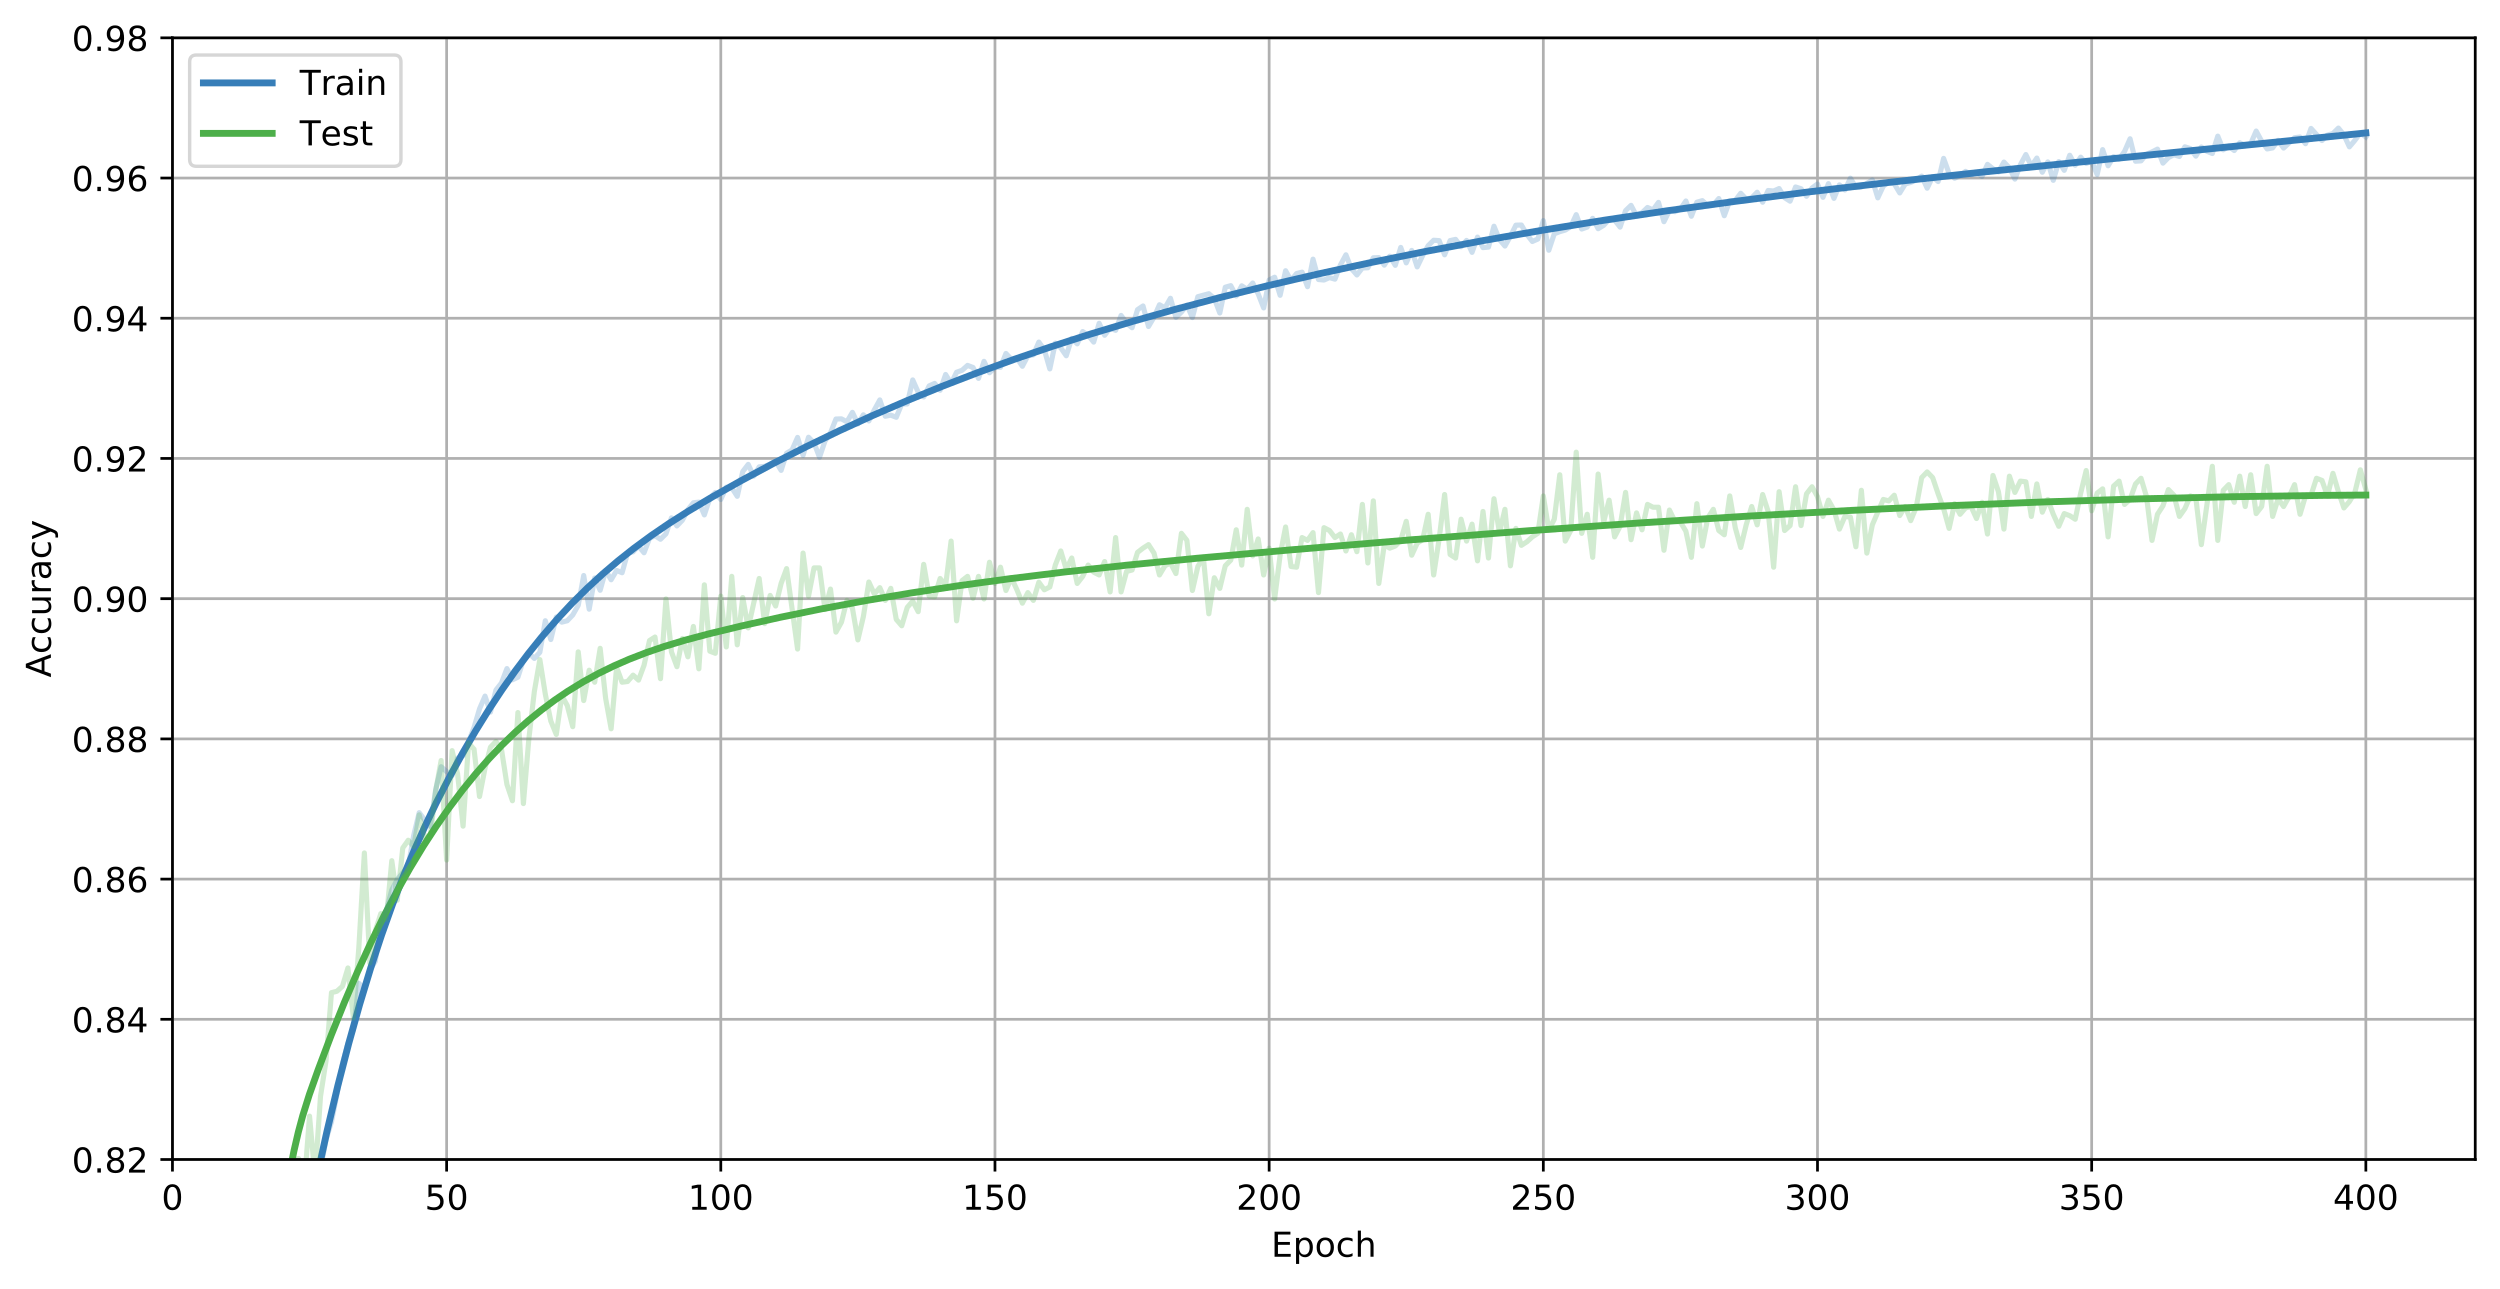 <?xml version="1.0" encoding="utf-8" standalone="no"?>
<!DOCTYPE svg PUBLIC "-//W3C//DTD SVG 1.1//EN"
  "http://www.w3.org/Graphics/SVG/1.1/DTD/svg11.dtd">
<!-- Created with matplotlib (https://matplotlib.org/) -->
<svg height="374.715pt" version="1.1" viewBox="0 0 726.944 374.715" width="726.944pt" xmlns="http://www.w3.org/2000/svg" xmlns:xlink="http://www.w3.org/1999/xlink">
 <defs>
  <style type="text/css">
*{stroke-linecap:butt;stroke-linejoin:round;white-space:pre;}
  </style>
 </defs>
 <g id="figure_1">
  <g id="patch_1">
   <path d="M 0 374.715 
L 726.944 374.715 
L 726.944 0 
L 0 0 
z
" style="fill:#ffffff;"/>
  </g>
  <g id="axes_1">
   <g id="patch_2">
    <path d="M 50.144 337.159 
L 719.744 337.159 
L 719.744 10.999 
L 50.144 10.999 
z
" style="fill:#ffffff;"/>
   </g>
   <g id="matplotlib.axis_1">
    <g id="xtick_1">
     <g id="line2d_1">
      <path clip-path="url(#pf085198808)" d="M 50.144 337.159 
L 50.144 10.999 
" style="fill:none;stroke:#b0b0b0;stroke-linecap:square;stroke-width:0.8;"/>
     </g>
     <g id="line2d_2">
      <defs>
       <path d="M 0 0 
L 0 3.5 
" id="m2e6c0e7f86" style="stroke:#000000;stroke-width:0.8;"/>
      </defs>
      <g>
       <use style="stroke:#000000;stroke-width:0.8;" x="50.144" xlink:href="#m2e6c0e7f86" y="337.159"/>
      </g>
     </g>
     <g id="text_1">
      <!-- 0 -->
      <defs>
       <path d="M 31.781 66.406 
Q 24.172 66.406 20.328 58.906 
Q 16.5 51.422 16.5 36.375 
Q 16.5 21.391 20.328 13.891 
Q 24.172 6.391 31.781 6.391 
Q 39.453 6.391 43.281 13.891 
Q 47.125 21.391 47.125 36.375 
Q 47.125 51.422 43.281 58.906 
Q 39.453 66.406 31.781 66.406 
z
M 31.781 74.219 
Q 44.047 74.219 50.516 64.516 
Q 56.984 54.828 56.984 36.375 
Q 56.984 17.969 50.516 8.266 
Q 44.047 -1.422 31.781 -1.422 
Q 19.531 -1.422 13.062 8.266 
Q 6.594 17.969 6.594 36.375 
Q 6.594 54.828 13.062 64.516 
Q 19.531 74.219 31.781 74.219 
z
" id="DejaVuSans-48"/>
      </defs>
      <g transform="translate(46.962 351.758)scale(0.1 -0.1)">
       <use xlink:href="#DejaVuSans-48"/>
      </g>
     </g>
    </g>
    <g id="xtick_2">
     <g id="line2d_3">
      <path clip-path="url(#pf085198808)" d="M 129.868 337.159 
L 129.868 10.999 
" style="fill:none;stroke:#b0b0b0;stroke-linecap:square;stroke-width:0.8;"/>
     </g>
     <g id="line2d_4">
      <g>
       <use style="stroke:#000000;stroke-width:0.8;" x="129.868" xlink:href="#m2e6c0e7f86" y="337.159"/>
      </g>
     </g>
     <g id="text_2">
      <!-- 50 -->
      <defs>
       <path d="M 10.797 72.906 
L 49.516 72.906 
L 49.516 64.594 
L 19.828 64.594 
L 19.828 46.734 
Q 21.969 47.469 24.109 47.828 
Q 26.266 48.188 28.422 48.188 
Q 40.625 48.188 47.75 41.5 
Q 54.891 34.812 54.891 23.391 
Q 54.891 11.625 47.562 5.094 
Q 40.234 -1.422 26.906 -1.422 
Q 22.312 -1.422 17.547 -0.641 
Q 12.797 0.141 7.719 1.703 
L 7.719 11.625 
Q 12.109 9.234 16.797 8.062 
Q 21.484 6.891 26.703 6.891 
Q 35.156 6.891 40.078 11.328 
Q 45.016 15.766 45.016 23.391 
Q 45.016 31 40.078 35.438 
Q 35.156 39.891 26.703 39.891 
Q 22.75 39.891 18.812 39.016 
Q 14.891 38.141 10.797 36.281 
z
" id="DejaVuSans-53"/>
      </defs>
      <g transform="translate(123.505 351.758)scale(0.1 -0.1)">
       <use xlink:href="#DejaVuSans-53"/>
       <use x="63.623" xlink:href="#DejaVuSans-48"/>
      </g>
     </g>
    </g>
    <g id="xtick_3">
     <g id="line2d_5">
      <path clip-path="url(#pf085198808)" d="M 209.591 337.159 
L 209.591 10.999 
" style="fill:none;stroke:#b0b0b0;stroke-linecap:square;stroke-width:0.8;"/>
     </g>
     <g id="line2d_6">
      <g>
       <use style="stroke:#000000;stroke-width:0.8;" x="209.591" xlink:href="#m2e6c0e7f86" y="337.159"/>
      </g>
     </g>
     <g id="text_3">
      <!-- 100 -->
      <defs>
       <path d="M 12.406 8.297 
L 28.516 8.297 
L 28.516 63.922 
L 10.984 60.406 
L 10.984 69.391 
L 28.422 72.906 
L 38.281 72.906 
L 38.281 8.297 
L 54.391 8.297 
L 54.391 0 
L 12.406 0 
z
" id="DejaVuSans-49"/>
      </defs>
      <g transform="translate(200.048 351.758)scale(0.1 -0.1)">
       <use xlink:href="#DejaVuSans-49"/>
       <use x="63.623" xlink:href="#DejaVuSans-48"/>
       <use x="127.246" xlink:href="#DejaVuSans-48"/>
      </g>
     </g>
    </g>
    <g id="xtick_4">
     <g id="line2d_7">
      <path clip-path="url(#pf085198808)" d="M 289.315 337.159 
L 289.315 10.999 
" style="fill:none;stroke:#b0b0b0;stroke-linecap:square;stroke-width:0.8;"/>
     </g>
     <g id="line2d_8">
      <g>
       <use style="stroke:#000000;stroke-width:0.8;" x="289.315" xlink:href="#m2e6c0e7f86" y="337.159"/>
      </g>
     </g>
     <g id="text_4">
      <!-- 150 -->
      <g transform="translate(279.771 351.758)scale(0.1 -0.1)">
       <use xlink:href="#DejaVuSans-49"/>
       <use x="63.623" xlink:href="#DejaVuSans-53"/>
       <use x="127.246" xlink:href="#DejaVuSans-48"/>
      </g>
     </g>
    </g>
    <g id="xtick_5">
     <g id="line2d_9">
      <path clip-path="url(#pf085198808)" d="M 369.039 337.159 
L 369.039 10.999 
" style="fill:none;stroke:#b0b0b0;stroke-linecap:square;stroke-width:0.8;"/>
     </g>
     <g id="line2d_10">
      <g>
       <use style="stroke:#000000;stroke-width:0.8;" x="369.039" xlink:href="#m2e6c0e7f86" y="337.159"/>
      </g>
     </g>
     <g id="text_5">
      <!-- 200 -->
      <defs>
       <path d="M 19.188 8.297 
L 53.609 8.297 
L 53.609 0 
L 7.328 0 
L 7.328 8.297 
Q 12.938 14.109 22.625 23.891 
Q 32.328 33.688 34.812 36.531 
Q 39.547 41.844 41.422 45.531 
Q 43.312 49.219 43.312 52.781 
Q 43.312 58.594 39.234 62.25 
Q 35.156 65.922 28.609 65.922 
Q 23.969 65.922 18.812 64.312 
Q 13.672 62.703 7.812 59.422 
L 7.812 69.391 
Q 13.766 71.781 18.938 73 
Q 24.125 74.219 28.422 74.219 
Q 39.75 74.219 46.484 68.547 
Q 53.219 62.891 53.219 53.422 
Q 53.219 48.922 51.531 44.891 
Q 49.859 40.875 45.406 35.406 
Q 44.188 33.984 37.641 27.219 
Q 31.109 20.453 19.188 8.297 
z
" id="DejaVuSans-50"/>
      </defs>
      <g transform="translate(359.495 351.758)scale(0.1 -0.1)">
       <use xlink:href="#DejaVuSans-50"/>
       <use x="63.623" xlink:href="#DejaVuSans-48"/>
       <use x="127.246" xlink:href="#DejaVuSans-48"/>
      </g>
     </g>
    </g>
    <g id="xtick_6">
     <g id="line2d_11">
      <path clip-path="url(#pf085198808)" d="M 448.763 337.159 
L 448.763 10.999 
" style="fill:none;stroke:#b0b0b0;stroke-linecap:square;stroke-width:0.8;"/>
     </g>
     <g id="line2d_12">
      <g>
       <use style="stroke:#000000;stroke-width:0.8;" x="448.763" xlink:href="#m2e6c0e7f86" y="337.159"/>
      </g>
     </g>
     <g id="text_6">
      <!-- 250 -->
      <g transform="translate(439.219 351.758)scale(0.1 -0.1)">
       <use xlink:href="#DejaVuSans-50"/>
       <use x="63.623" xlink:href="#DejaVuSans-53"/>
       <use x="127.246" xlink:href="#DejaVuSans-48"/>
      </g>
     </g>
    </g>
    <g id="xtick_7">
     <g id="line2d_13">
      <path clip-path="url(#pf085198808)" d="M 528.486 337.159 
L 528.486 10.999 
" style="fill:none;stroke:#b0b0b0;stroke-linecap:square;stroke-width:0.8;"/>
     </g>
     <g id="line2d_14">
      <g>
       <use style="stroke:#000000;stroke-width:0.8;" x="528.486" xlink:href="#m2e6c0e7f86" y="337.159"/>
      </g>
     </g>
     <g id="text_7">
      <!-- 300 -->
      <defs>
       <path d="M 40.578 39.312 
Q 47.656 37.797 51.625 33 
Q 55.609 28.219 55.609 21.188 
Q 55.609 10.406 48.188 4.484 
Q 40.766 -1.422 27.094 -1.422 
Q 22.516 -1.422 17.656 -0.516 
Q 12.797 0.391 7.625 2.203 
L 7.625 11.719 
Q 11.719 9.328 16.594 8.109 
Q 21.484 6.891 26.812 6.891 
Q 36.078 6.891 40.938 10.547 
Q 45.797 14.203 45.797 21.188 
Q 45.797 27.641 41.281 31.266 
Q 36.766 34.906 28.719 34.906 
L 20.219 34.906 
L 20.219 43.016 
L 29.109 43.016 
Q 36.375 43.016 40.234 45.922 
Q 44.094 48.828 44.094 54.297 
Q 44.094 59.906 40.109 62.906 
Q 36.141 65.922 28.719 65.922 
Q 24.656 65.922 20.016 65.031 
Q 15.375 64.156 9.812 62.312 
L 9.812 71.094 
Q 15.438 72.656 20.344 73.438 
Q 25.25 74.219 29.594 74.219 
Q 40.828 74.219 47.359 69.109 
Q 53.906 64.016 53.906 55.328 
Q 53.906 49.266 50.438 45.094 
Q 46.969 40.922 40.578 39.312 
z
" id="DejaVuSans-51"/>
      </defs>
      <g transform="translate(518.943 351.758)scale(0.1 -0.1)">
       <use xlink:href="#DejaVuSans-51"/>
       <use x="63.623" xlink:href="#DejaVuSans-48"/>
       <use x="127.246" xlink:href="#DejaVuSans-48"/>
      </g>
     </g>
    </g>
    <g id="xtick_8">
     <g id="line2d_15">
      <path clip-path="url(#pf085198808)" d="M 608.21 337.159 
L 608.21 10.999 
" style="fill:none;stroke:#b0b0b0;stroke-linecap:square;stroke-width:0.8;"/>
     </g>
     <g id="line2d_16">
      <g>
       <use style="stroke:#000000;stroke-width:0.8;" x="608.21" xlink:href="#m2e6c0e7f86" y="337.159"/>
      </g>
     </g>
     <g id="text_8">
      <!-- 350 -->
      <g transform="translate(598.666 351.758)scale(0.1 -0.1)">
       <use xlink:href="#DejaVuSans-51"/>
       <use x="63.623" xlink:href="#DejaVuSans-53"/>
       <use x="127.246" xlink:href="#DejaVuSans-48"/>
      </g>
     </g>
    </g>
    <g id="xtick_9">
     <g id="line2d_17">
      <path clip-path="url(#pf085198808)" d="M 687.934 337.159 
L 687.934 10.999 
" style="fill:none;stroke:#b0b0b0;stroke-linecap:square;stroke-width:0.8;"/>
     </g>
     <g id="line2d_18">
      <g>
       <use style="stroke:#000000;stroke-width:0.8;" x="687.934" xlink:href="#m2e6c0e7f86" y="337.159"/>
      </g>
     </g>
     <g id="text_9">
      <!-- 400 -->
      <defs>
       <path d="M 37.797 64.312 
L 12.891 25.391 
L 37.797 25.391 
z
M 35.203 72.906 
L 47.609 72.906 
L 47.609 25.391 
L 58.016 25.391 
L 58.016 17.188 
L 47.609 17.188 
L 47.609 0 
L 37.797 0 
L 37.797 17.188 
L 4.891 17.188 
L 4.891 26.703 
z
" id="DejaVuSans-52"/>
      </defs>
      <g transform="translate(678.39 351.758)scale(0.1 -0.1)">
       <use xlink:href="#DejaVuSans-52"/>
       <use x="63.623" xlink:href="#DejaVuSans-48"/>
       <use x="127.246" xlink:href="#DejaVuSans-48"/>
      </g>
     </g>
    </g>
    <g id="text_10">
     <!-- Epoch -->
     <defs>
      <path d="M 9.812 72.906 
L 55.906 72.906 
L 55.906 64.594 
L 19.672 64.594 
L 19.672 43.016 
L 54.391 43.016 
L 54.391 34.719 
L 19.672 34.719 
L 19.672 8.297 
L 56.781 8.297 
L 56.781 0 
L 9.812 0 
z
" id="DejaVuSans-69"/>
      <path d="M 18.109 8.203 
L 18.109 -20.797 
L 9.078 -20.797 
L 9.078 54.688 
L 18.109 54.688 
L 18.109 46.391 
Q 20.953 51.266 25.266 53.625 
Q 29.594 56 35.594 56 
Q 45.562 56 51.781 48.094 
Q 58.016 40.188 58.016 27.297 
Q 58.016 14.406 51.781 6.484 
Q 45.562 -1.422 35.594 -1.422 
Q 29.594 -1.422 25.266 0.953 
Q 20.953 3.328 18.109 8.203 
z
M 48.688 27.297 
Q 48.688 37.203 44.609 42.844 
Q 40.531 48.484 33.406 48.484 
Q 26.266 48.484 22.188 42.844 
Q 18.109 37.203 18.109 27.297 
Q 18.109 17.391 22.188 11.75 
Q 26.266 6.109 33.406 6.109 
Q 40.531 6.109 44.609 11.75 
Q 48.688 17.391 48.688 27.297 
z
" id="DejaVuSans-112"/>
      <path d="M 30.609 48.391 
Q 23.391 48.391 19.188 42.75 
Q 14.984 37.109 14.984 27.297 
Q 14.984 17.484 19.156 11.844 
Q 23.344 6.203 30.609 6.203 
Q 37.797 6.203 41.984 11.859 
Q 46.188 17.531 46.188 27.297 
Q 46.188 37.016 41.984 42.703 
Q 37.797 48.391 30.609 48.391 
z
M 30.609 56 
Q 42.328 56 49.016 48.375 
Q 55.719 40.766 55.719 27.297 
Q 55.719 13.875 49.016 6.219 
Q 42.328 -1.422 30.609 -1.422 
Q 18.844 -1.422 12.172 6.219 
Q 5.516 13.875 5.516 27.297 
Q 5.516 40.766 12.172 48.375 
Q 18.844 56 30.609 56 
z
" id="DejaVuSans-111"/>
      <path d="M 48.781 52.594 
L 48.781 44.188 
Q 44.969 46.297 41.141 47.344 
Q 37.312 48.391 33.406 48.391 
Q 24.656 48.391 19.812 42.844 
Q 14.984 37.312 14.984 27.297 
Q 14.984 17.281 19.812 11.734 
Q 24.656 6.203 33.406 6.203 
Q 37.312 6.203 41.141 7.25 
Q 44.969 8.297 48.781 10.406 
L 48.781 2.094 
Q 45.016 0.344 40.984 -0.531 
Q 36.969 -1.422 32.422 -1.422 
Q 20.062 -1.422 12.781 6.344 
Q 5.516 14.109 5.516 27.297 
Q 5.516 40.672 12.859 48.328 
Q 20.219 56 33.016 56 
Q 37.156 56 41.109 55.141 
Q 45.062 54.297 48.781 52.594 
z
" id="DejaVuSans-99"/>
      <path d="M 54.891 33.016 
L 54.891 0 
L 45.906 0 
L 45.906 32.719 
Q 45.906 40.484 42.875 44.328 
Q 39.844 48.188 33.797 48.188 
Q 26.516 48.188 22.312 43.547 
Q 18.109 38.922 18.109 30.906 
L 18.109 0 
L 9.078 0 
L 9.078 75.984 
L 18.109 75.984 
L 18.109 46.188 
Q 21.344 51.125 25.703 53.562 
Q 30.078 56 35.797 56 
Q 45.219 56 50.047 50.172 
Q 54.891 44.344 54.891 33.016 
z
" id="DejaVuSans-104"/>
     </defs>
     <g transform="translate(369.633 365.436)scale(0.1 -0.1)">
      <use xlink:href="#DejaVuSans-69"/>
      <use x="63.184" xlink:href="#DejaVuSans-112"/>
      <use x="126.66" xlink:href="#DejaVuSans-111"/>
      <use x="187.842" xlink:href="#DejaVuSans-99"/>
      <use x="242.822" xlink:href="#DejaVuSans-104"/>
     </g>
    </g>
   </g>
   <g id="matplotlib.axis_2">
    <g id="ytick_1">
     <g id="line2d_19">
      <path clip-path="url(#pf085198808)" d="M 50.144 337.159 
L 719.744 337.159 
" style="fill:none;stroke:#b0b0b0;stroke-linecap:square;stroke-width:0.8;"/>
     </g>
     <g id="line2d_20">
      <defs>
       <path d="M 0 0 
L -3.5 0 
" id="ma31739a4dd" style="stroke:#000000;stroke-width:0.8;"/>
      </defs>
      <g>
       <use style="stroke:#000000;stroke-width:0.8;" x="50.144" xlink:href="#ma31739a4dd" y="337.159"/>
      </g>
     </g>
     <g id="text_11">
      <!-- 0.82 -->
      <defs>
       <path d="M 10.688 12.406 
L 21 12.406 
L 21 0 
L 10.688 0 
z
" id="DejaVuSans-46"/>
       <path d="M 31.781 34.625 
Q 24.75 34.625 20.719 30.859 
Q 16.703 27.094 16.703 20.516 
Q 16.703 13.922 20.719 10.156 
Q 24.75 6.391 31.781 6.391 
Q 38.812 6.391 42.859 10.172 
Q 46.922 13.969 46.922 20.516 
Q 46.922 27.094 42.891 30.859 
Q 38.875 34.625 31.781 34.625 
z
M 21.922 38.812 
Q 15.578 40.375 12.031 44.719 
Q 8.5 49.078 8.5 55.328 
Q 8.5 64.062 14.719 69.141 
Q 20.953 74.219 31.781 74.219 
Q 42.672 74.219 48.875 69.141 
Q 55.078 64.062 55.078 55.328 
Q 55.078 49.078 51.531 44.719 
Q 48 40.375 41.703 38.812 
Q 48.828 37.156 52.797 32.312 
Q 56.781 27.484 56.781 20.516 
Q 56.781 9.906 50.312 4.234 
Q 43.844 -1.422 31.781 -1.422 
Q 19.734 -1.422 13.25 4.234 
Q 6.781 9.906 6.781 20.516 
Q 6.781 27.484 10.781 32.312 
Q 14.797 37.156 21.922 38.812 
z
M 18.312 54.391 
Q 18.312 48.734 21.844 45.562 
Q 25.391 42.391 31.781 42.391 
Q 38.141 42.391 41.719 45.562 
Q 45.312 48.734 45.312 54.391 
Q 45.312 60.062 41.719 63.234 
Q 38.141 66.406 31.781 66.406 
Q 25.391 66.406 21.844 63.234 
Q 18.312 60.062 18.312 54.391 
z
" id="DejaVuSans-56"/>
      </defs>
      <g transform="translate(20.878 340.958)scale(0.1 -0.1)">
       <use xlink:href="#DejaVuSans-48"/>
       <use x="63.623" xlink:href="#DejaVuSans-46"/>
       <use x="95.41" xlink:href="#DejaVuSans-56"/>
       <use x="159.033" xlink:href="#DejaVuSans-50"/>
      </g>
     </g>
    </g>
    <g id="ytick_2">
     <g id="line2d_21">
      <path clip-path="url(#pf085198808)" d="M 50.144 296.389 
L 719.744 296.389 
" style="fill:none;stroke:#b0b0b0;stroke-linecap:square;stroke-width:0.8;"/>
     </g>
     <g id="line2d_22">
      <g>
       <use style="stroke:#000000;stroke-width:0.8;" x="50.144" xlink:href="#ma31739a4dd" y="296.389"/>
      </g>
     </g>
     <g id="text_12">
      <!-- 0.84 -->
      <g transform="translate(20.878 300.188)scale(0.1 -0.1)">
       <use xlink:href="#DejaVuSans-48"/>
       <use x="63.623" xlink:href="#DejaVuSans-46"/>
       <use x="95.41" xlink:href="#DejaVuSans-56"/>
       <use x="159.033" xlink:href="#DejaVuSans-52"/>
      </g>
     </g>
    </g>
    <g id="ytick_3">
     <g id="line2d_23">
      <path clip-path="url(#pf085198808)" d="M 50.144 255.619 
L 719.744 255.619 
" style="fill:none;stroke:#b0b0b0;stroke-linecap:square;stroke-width:0.8;"/>
     </g>
     <g id="line2d_24">
      <g>
       <use style="stroke:#000000;stroke-width:0.8;" x="50.144" xlink:href="#ma31739a4dd" y="255.619"/>
      </g>
     </g>
     <g id="text_13">
      <!-- 0.86 -->
      <defs>
       <path d="M 33.016 40.375 
Q 26.375 40.375 22.484 35.828 
Q 18.609 31.297 18.609 23.391 
Q 18.609 15.531 22.484 10.953 
Q 26.375 6.391 33.016 6.391 
Q 39.656 6.391 43.531 10.953 
Q 47.406 15.531 47.406 23.391 
Q 47.406 31.297 43.531 35.828 
Q 39.656 40.375 33.016 40.375 
z
M 52.594 71.297 
L 52.594 62.312 
Q 48.875 64.062 45.094 64.984 
Q 41.312 65.922 37.594 65.922 
Q 27.828 65.922 22.672 59.328 
Q 17.531 52.734 16.797 39.406 
Q 19.672 43.656 24.016 45.922 
Q 28.375 48.188 33.594 48.188 
Q 44.578 48.188 50.953 41.516 
Q 57.328 34.859 57.328 23.391 
Q 57.328 12.156 50.688 5.359 
Q 44.047 -1.422 33.016 -1.422 
Q 20.359 -1.422 13.672 8.266 
Q 6.984 17.969 6.984 36.375 
Q 6.984 53.656 15.188 63.938 
Q 23.391 74.219 37.203 74.219 
Q 40.922 74.219 44.703 73.484 
Q 48.484 72.75 52.594 71.297 
z
" id="DejaVuSans-54"/>
      </defs>
      <g transform="translate(20.878 259.418)scale(0.1 -0.1)">
       <use xlink:href="#DejaVuSans-48"/>
       <use x="63.623" xlink:href="#DejaVuSans-46"/>
       <use x="95.41" xlink:href="#DejaVuSans-56"/>
       <use x="159.033" xlink:href="#DejaVuSans-54"/>
      </g>
     </g>
    </g>
    <g id="ytick_4">
     <g id="line2d_25">
      <path clip-path="url(#pf085198808)" d="M 50.144 214.849 
L 719.744 214.849 
" style="fill:none;stroke:#b0b0b0;stroke-linecap:square;stroke-width:0.8;"/>
     </g>
     <g id="line2d_26">
      <g>
       <use style="stroke:#000000;stroke-width:0.8;" x="50.144" xlink:href="#ma31739a4dd" y="214.849"/>
      </g>
     </g>
     <g id="text_14">
      <!-- 0.88 -->
      <g transform="translate(20.878 218.648)scale(0.1 -0.1)">
       <use xlink:href="#DejaVuSans-48"/>
       <use x="63.623" xlink:href="#DejaVuSans-46"/>
       <use x="95.41" xlink:href="#DejaVuSans-56"/>
       <use x="159.033" xlink:href="#DejaVuSans-56"/>
      </g>
     </g>
    </g>
    <g id="ytick_5">
     <g id="line2d_27">
      <path clip-path="url(#pf085198808)" d="M 50.144 174.079 
L 719.744 174.079 
" style="fill:none;stroke:#b0b0b0;stroke-linecap:square;stroke-width:0.8;"/>
     </g>
     <g id="line2d_28">
      <g>
       <use style="stroke:#000000;stroke-width:0.8;" x="50.144" xlink:href="#ma31739a4dd" y="174.079"/>
      </g>
     </g>
     <g id="text_15">
      <!-- 0.90 -->
      <defs>
       <path d="M 10.984 1.516 
L 10.984 10.5 
Q 14.703 8.734 18.5 7.812 
Q 22.312 6.891 25.984 6.891 
Q 35.75 6.891 40.891 13.453 
Q 46.047 20.016 46.781 33.406 
Q 43.953 29.203 39.594 26.953 
Q 35.25 24.703 29.984 24.703 
Q 19.047 24.703 12.672 31.312 
Q 6.297 37.938 6.297 49.422 
Q 6.297 60.641 12.938 67.422 
Q 19.578 74.219 30.609 74.219 
Q 43.266 74.219 49.922 64.516 
Q 56.594 54.828 56.594 36.375 
Q 56.594 19.141 48.406 8.859 
Q 40.234 -1.422 26.422 -1.422 
Q 22.703 -1.422 18.891 -0.688 
Q 15.094 0.047 10.984 1.516 
z
M 30.609 32.422 
Q 37.25 32.422 41.125 36.953 
Q 45.016 41.5 45.016 49.422 
Q 45.016 57.281 41.125 61.844 
Q 37.25 66.406 30.609 66.406 
Q 23.969 66.406 20.094 61.844 
Q 16.219 57.281 16.219 49.422 
Q 16.219 41.5 20.094 36.953 
Q 23.969 32.422 30.609 32.422 
z
" id="DejaVuSans-57"/>
      </defs>
      <g transform="translate(20.878 177.878)scale(0.1 -0.1)">
       <use xlink:href="#DejaVuSans-48"/>
       <use x="63.623" xlink:href="#DejaVuSans-46"/>
       <use x="95.41" xlink:href="#DejaVuSans-57"/>
       <use x="159.033" xlink:href="#DejaVuSans-48"/>
      </g>
     </g>
    </g>
    <g id="ytick_6">
     <g id="line2d_29">
      <path clip-path="url(#pf085198808)" d="M 50.144 133.309 
L 719.744 133.309 
" style="fill:none;stroke:#b0b0b0;stroke-linecap:square;stroke-width:0.8;"/>
     </g>
     <g id="line2d_30">
      <g>
       <use style="stroke:#000000;stroke-width:0.8;" x="50.144" xlink:href="#ma31739a4dd" y="133.309"/>
      </g>
     </g>
     <g id="text_16">
      <!-- 0.92 -->
      <g transform="translate(20.878 137.108)scale(0.1 -0.1)">
       <use xlink:href="#DejaVuSans-48"/>
       <use x="63.623" xlink:href="#DejaVuSans-46"/>
       <use x="95.41" xlink:href="#DejaVuSans-57"/>
       <use x="159.033" xlink:href="#DejaVuSans-50"/>
      </g>
     </g>
    </g>
    <g id="ytick_7">
     <g id="line2d_31">
      <path clip-path="url(#pf085198808)" d="M 50.144 92.539 
L 719.744 92.539 
" style="fill:none;stroke:#b0b0b0;stroke-linecap:square;stroke-width:0.8;"/>
     </g>
     <g id="line2d_32">
      <g>
       <use style="stroke:#000000;stroke-width:0.8;" x="50.144" xlink:href="#ma31739a4dd" y="92.539"/>
      </g>
     </g>
     <g id="text_17">
      <!-- 0.94 -->
      <g transform="translate(20.878 96.338)scale(0.1 -0.1)">
       <use xlink:href="#DejaVuSans-48"/>
       <use x="63.623" xlink:href="#DejaVuSans-46"/>
       <use x="95.41" xlink:href="#DejaVuSans-57"/>
       <use x="159.033" xlink:href="#DejaVuSans-52"/>
      </g>
     </g>
    </g>
    <g id="ytick_8">
     <g id="line2d_33">
      <path clip-path="url(#pf085198808)" d="M 50.144 51.769 
L 719.744 51.769 
" style="fill:none;stroke:#b0b0b0;stroke-linecap:square;stroke-width:0.8;"/>
     </g>
     <g id="line2d_34">
      <g>
       <use style="stroke:#000000;stroke-width:0.8;" x="50.144" xlink:href="#ma31739a4dd" y="51.769"/>
      </g>
     </g>
     <g id="text_18">
      <!-- 0.96 -->
      <g transform="translate(20.878 55.568)scale(0.1 -0.1)">
       <use xlink:href="#DejaVuSans-48"/>
       <use x="63.623" xlink:href="#DejaVuSans-46"/>
       <use x="95.41" xlink:href="#DejaVuSans-57"/>
       <use x="159.033" xlink:href="#DejaVuSans-54"/>
      </g>
     </g>
    </g>
    <g id="ytick_9">
     <g id="line2d_35">
      <path clip-path="url(#pf085198808)" d="M 50.144 10.999 
L 719.744 10.999 
" style="fill:none;stroke:#b0b0b0;stroke-linecap:square;stroke-width:0.8;"/>
     </g>
     <g id="line2d_36">
      <g>
       <use style="stroke:#000000;stroke-width:0.8;" x="50.144" xlink:href="#ma31739a4dd" y="10.999"/>
      </g>
     </g>
     <g id="text_19">
      <!-- 0.98 -->
      <g transform="translate(20.878 14.798)scale(0.1 -0.1)">
       <use xlink:href="#DejaVuSans-48"/>
       <use x="63.623" xlink:href="#DejaVuSans-46"/>
       <use x="95.41" xlink:href="#DejaVuSans-57"/>
       <use x="159.033" xlink:href="#DejaVuSans-56"/>
      </g>
     </g>
    </g>
    <g id="text_20">
     <!-- Accuracy -->
     <defs>
      <path d="M 34.188 63.188 
L 20.797 26.906 
L 47.609 26.906 
z
M 28.609 72.906 
L 39.797 72.906 
L 67.578 0 
L 57.328 0 
L 50.688 18.703 
L 17.828 18.703 
L 11.188 0 
L 0.781 0 
z
" id="DejaVuSans-65"/>
      <path d="M 8.5 21.578 
L 8.5 54.688 
L 17.484 54.688 
L 17.484 21.922 
Q 17.484 14.156 20.5 10.266 
Q 23.531 6.391 29.594 6.391 
Q 36.859 6.391 41.078 11.031 
Q 45.312 15.672 45.312 23.688 
L 45.312 54.688 
L 54.297 54.688 
L 54.297 0 
L 45.312 0 
L 45.312 8.406 
Q 42.047 3.422 37.719 1 
Q 33.406 -1.422 27.688 -1.422 
Q 18.266 -1.422 13.375 4.438 
Q 8.5 10.297 8.5 21.578 
z
M 31.109 56 
z
" id="DejaVuSans-117"/>
      <path d="M 41.109 46.297 
Q 39.594 47.172 37.812 47.578 
Q 36.031 48 33.891 48 
Q 26.266 48 22.188 43.047 
Q 18.109 38.094 18.109 28.812 
L 18.109 0 
L 9.078 0 
L 9.078 54.688 
L 18.109 54.688 
L 18.109 46.188 
Q 20.953 51.172 25.484 53.578 
Q 30.031 56 36.531 56 
Q 37.453 56 38.578 55.875 
Q 39.703 55.766 41.062 55.516 
z
" id="DejaVuSans-114"/>
      <path d="M 34.281 27.484 
Q 23.391 27.484 19.188 25 
Q 14.984 22.516 14.984 16.5 
Q 14.984 11.719 18.141 8.906 
Q 21.297 6.109 26.703 6.109 
Q 34.188 6.109 38.703 11.406 
Q 43.219 16.703 43.219 25.484 
L 43.219 27.484 
z
M 52.203 31.203 
L 52.203 0 
L 43.219 0 
L 43.219 8.297 
Q 40.141 3.328 35.547 0.953 
Q 30.953 -1.422 24.312 -1.422 
Q 15.922 -1.422 10.953 3.297 
Q 6 8.016 6 15.922 
Q 6 25.141 12.172 29.828 
Q 18.359 34.516 30.609 34.516 
L 43.219 34.516 
L 43.219 35.406 
Q 43.219 41.609 39.141 45 
Q 35.062 48.391 27.688 48.391 
Q 23 48.391 18.547 47.266 
Q 14.109 46.141 10.016 43.891 
L 10.016 52.203 
Q 14.938 54.109 19.578 55.047 
Q 24.219 56 28.609 56 
Q 40.484 56 46.344 49.844 
Q 52.203 43.703 52.203 31.203 
z
" id="DejaVuSans-97"/>
      <path d="M 32.172 -5.078 
Q 28.375 -14.844 24.75 -17.812 
Q 21.141 -20.797 15.094 -20.797 
L 7.906 -20.797 
L 7.906 -13.281 
L 13.188 -13.281 
Q 16.891 -13.281 18.938 -11.516 
Q 21 -9.766 23.484 -3.219 
L 25.094 0.875 
L 2.984 54.688 
L 12.5 54.688 
L 29.594 11.922 
L 46.688 54.688 
L 56.203 54.688 
z
" id="DejaVuSans-121"/>
     </defs>
     <g transform="translate(14.798 196.994)rotate(-90)scale(0.1 -0.1)">
      <use xlink:href="#DejaVuSans-65"/>
      <use x="68.393" xlink:href="#DejaVuSans-99"/>
      <use x="123.373" xlink:href="#DejaVuSans-99"/>
      <use x="178.354" xlink:href="#DejaVuSans-117"/>
      <use x="241.732" xlink:href="#DejaVuSans-114"/>
      <use x="282.846" xlink:href="#DejaVuSans-97"/>
      <use x="344.125" xlink:href="#DejaVuSans-99"/>
      <use x="399.105" xlink:href="#DejaVuSans-121"/>
     </g>
    </g>
   </g>
   <g id="line2d_37">
    <path clip-path="url(#pf085198808)" d="M 85.94 375.715 
L 87.401 366.671 
L 89.311 356.148 
L 91.859 343.588 
L 95.043 329.108 
L 98.227 315.731 
L 101.411 303.387 
L 104.595 292.005 
L 107.779 281.516 
L 110.964 271.848 
L 114.148 262.931 
L 117.332 254.695 
L 120.516 247.07 
L 123.7 239.985 
L 126.884 233.369 
L 130.705 225.95 
L 134.526 218.993 
L 138.347 212.451 
L 142.168 206.304 
L 145.989 200.535 
L 149.81 195.124 
L 153.631 190.054 
L 157.452 185.306 
L 161.91 180.149 
L 166.368 175.375 
L 170.826 170.956 
L 175.284 166.863 
L 179.742 163.065 
L 184.199 159.534 
L 189.294 155.788 
L 194.389 152.308 
L 200.12 148.657 
L 207.125 144.486 
L 215.404 139.829 
L 224.957 134.712 
L 234.509 129.856 
L 244.062 125.25 
L 253.614 120.883 
L 263.803 116.475 
L 273.993 112.314 
L 284.182 108.386 
L 295.008 104.454 
L 305.834 100.754 
L 317.297 97.072 
L 329.397 93.429 
L 341.497 90.014 
L 354.871 86.479 
L 368.881 83.012 
L 383.528 79.615 
L 398.812 76.296 
L 414.733 73.071 
L 431.29 69.951 
L 448.485 66.944 
L 466.316 64.055 
L 484.784 61.285 
L 504.526 58.548 
L 526.178 55.774 
L 549.741 52.983 
L 577.125 49.969 
L 612.788 46.285 
L 687.934 38.658 
L 687.934 38.658 
" style="fill:none;stroke:#377eb8;stroke-linecap:square;stroke-width:2;"/>
   </g>
   <g id="line2d_38">
    <path clip-path="url(#pf085198808)" d="M 79.49 375.715 
L 80.396 367.43 
L 81.669 357.231 
L 82.943 348.476 
L 84.217 340.989 
L 85.49 334.594 
L 86.764 329.116 
L 88.038 324.379 
L 89.948 318.277 
L 92.496 311.102 
L 96.317 300.974 
L 100.138 291.47 
L 103.958 282.563 
L 107.779 274.228 
L 111.6 266.438 
L 115.421 259.167 
L 119.242 252.389 
L 123.063 246.078 
L 126.884 240.207 
L 130.705 234.751 
L 134.526 229.684 
L 138.347 224.986 
L 142.168 220.64 
L 145.989 216.63 
L 149.81 212.937 
L 153.631 209.545 
L 157.452 206.437 
L 161.273 203.595 
L 165.094 201.003 
L 169.552 198.271 
L 174.01 195.828 
L 178.468 193.647 
L 182.926 191.7 
L 188.02 189.727 
L 193.115 187.985 
L 198.847 186.249 
L 205.852 184.369 
L 215.404 182.057 
L 226.867 179.496 
L 238.967 177.021 
L 251.704 174.648 
L 265.077 172.392 
L 279.087 170.261 
L 293.735 168.259 
L 309.655 166.308 
L 327.487 164.354 
L 347.865 162.348 
L 375.249 159.894 
L 410.912 156.915 
L 444.664 154.315 
L 477.142 152.037 
L 508.347 150.073 
L 538.278 148.413 
L 566.936 147.043 
L 594.956 145.926 
L 622.34 145.057 
L 649.087 144.435 
L 675.197 144.052 
L 687.934 143.949 
L 687.934 143.949 
" style="fill:none;stroke:#4daf4a;stroke-linecap:square;stroke-width:2;"/>
   </g>
   <g id="line2d_39">
    <path clip-path="url(#pf085198808)" d="M 86.918 375.715 
L 90.006 354.588 
L 91.6 348.371 
L 94.789 331.451 
L 96.384 326.202 
L 97.978 318.201 
L 99.572 309.283 
L 101.167 303.422 
L 102.761 299.396 
L 104.356 285.942 
L 105.95 287.471 
L 107.545 281.967 
L 109.139 279.521 
L 110.734 268.564 
L 112.328 264.793 
L 113.923 258.779 
L 115.517 255.721 
L 118.706 251.899 
L 120.301 242.879 
L 121.895 236.304 
L 123.49 238.445 
L 125.084 240.28 
L 126.679 229.679 
L 128.273 222.952 
L 129.868 224.379 
L 131.462 225.5 
L 133.056 220.455 
L 134.651 219.742 
L 137.84 211.537 
L 139.434 206.135 
L 141.029 202.414 
L 142.623 207.052 
L 144.218 200.631 
L 145.812 198.592 
L 147.407 194.413 
L 149.001 197.675 
L 150.596 196.91 
L 152.19 191.967 
L 153.785 189.929 
L 155.379 191.457 
L 156.974 189.674 
L 158.568 180.501 
L 160.163 185.953 
L 161.757 179.43 
L 163.352 180.908 
L 164.946 180.501 
L 166.54 178.819 
L 168.135 176.016 
L 169.729 167.352 
L 171.324 177.137 
L 172.918 168.066 
L 174.513 171.633 
L 176.107 165.925 
L 177.702 168.575 
L 179.296 165.874 
L 180.891 166.537 
L 182.485 160.829 
L 184.08 160.472 
L 185.674 158.79 
L 187.269 160.727 
L 188.863 156.548 
L 190.458 155.784 
L 192.052 156.803 
L 193.647 155.223 
L 195.241 150.585 
L 196.835 152.93 
L 198.43 151.248 
L 200.024 148.19 
L 201.619 146.203 
L 203.213 145.999 
L 204.808 149.719 
L 206.402 144.878 
L 207.997 143.196 
L 209.591 145.234 
L 211.186 141.667 
L 212.78 141.82 
L 214.375 144.317 
L 215.969 137.131 
L 217.564 135.042 
L 219.158 138.456 
L 220.753 135.755 
L 222.347 135.603 
L 223.942 134.94 
L 225.536 134.074 
L 227.131 136.775 
L 228.725 131.78 
L 230.319 130.812 
L 231.914 127.194 
L 233.508 132.392 
L 235.103 127.143 
L 236.697 128.774 
L 238.292 132.952 
L 239.886 128.264 
L 241.481 125.869 
L 243.075 121.843 
L 244.67 121.792 
L 246.264 122.658 
L 247.859 119.906 
L 249.453 123.27 
L 251.048 120.62 
L 252.642 122.403 
L 254.237 119.193 
L 255.831 116.288 
L 257.426 121.027 
L 259.02 120.721 
L 260.615 121.333 
L 262.209 117.46 
L 263.803 117.46 
L 265.398 110.478 
L 266.992 114.045 
L 268.587 115.421 
L 270.181 112.211 
L 271.776 111.497 
L 273.37 113.485 
L 274.965 108.898 
L 276.559 111.497 
L 278.154 108.236 
L 279.748 107.675 
L 281.343 106.248 
L 282.937 106.86 
L 284.532 110.019 
L 286.126 105.076 
L 287.721 108.389 
L 289.315 106.809 
L 290.91 106.809 
L 292.504 102.783 
L 294.099 104.464 
L 295.693 104.108 
L 297.287 106.503 
L 298.882 103.445 
L 300.476 103.19 
L 302.071 99.47 
L 303.665 101.712 
L 305.26 107.267 
L 306.854 99.776 
L 308.449 101.152 
L 310.043 103.445 
L 311.638 98.4 
L 313.232 99.98 
L 314.827 96.412 
L 316.421 97.483 
L 318.016 99.47 
L 319.61 94.017 
L 321.205 97.483 
L 322.799 95.393 
L 324.394 96.056 
L 325.988 91.724 
L 327.582 93.966 
L 329.177 95.291 
L 330.771 90.042 
L 332.366 88.972 
L 333.96 94.934 
L 335.555 92.233 
L 337.149 88.615 
L 338.744 89.532 
L 340.338 86.73 
L 341.933 92.284 
L 343.527 90.756 
L 345.122 88.717 
L 346.716 92.335 
L 348.311 86.271 
L 351.5 85.405 
L 353.094 86.78 
L 354.689 91.01 
L 356.283 83.519 
L 357.878 83.06 
L 359.472 86.067 
L 361.066 83.111 
L 362.661 84.13 
L 364.255 82.296 
L 365.85 85.455 
L 367.444 89.532 
L 369.039 81.429 
L 370.633 80.614 
L 372.228 85.863 
L 373.822 78.728 
L 375.417 81.531 
L 377.011 79.544 
L 378.606 79.136 
L 380.2 83.366 
L 381.795 75.365 
L 383.389 81.277 
L 384.984 81.429 
L 386.578 80.716 
L 388.173 81.175 
L 389.767 77.047 
L 391.362 74.091 
L 392.956 78.117 
L 394.55 79.952 
L 396.145 77.913 
L 397.739 77.862 
L 399.334 74.957 
L 400.928 74.906 
L 402.523 77.098 
L 404.117 74.499 
L 405.712 77.149 
L 407.306 71.95 
L 408.901 76.435 
L 410.495 72.817 
L 412.09 77.607 
L 413.684 74.295 
L 415.279 71.441 
L 416.873 69.861 
L 418.468 69.963 
L 420.062 74.091 
L 421.657 69.963 
L 423.251 69.606 
L 424.846 71.746 
L 426.44 69.912 
L 428.034 73.377 
L 429.629 68.944 
L 431.223 72.001 
L 432.818 71.848 
L 434.412 65.784 
L 436.007 69.657 
L 437.601 71.543 
L 439.196 68.689 
L 440.79 65.478 
L 442.385 65.427 
L 443.979 68.179 
L 445.574 70.218 
L 447.168 69.504 
L 448.763 64.153 
L 450.357 72.766 
L 451.952 67.975 
L 453.546 67.364 
L 455.141 66.905 
L 456.735 65.886 
L 458.329 62.42 
L 459.924 66.599 
L 461.518 66.039 
L 463.113 63.491 
L 464.707 66.497 
L 466.302 65.529 
L 467.896 63.796 
L 469.491 64 
L 471.085 66.039 
L 472.68 61.248 
L 474.274 59.719 
L 475.869 62.777 
L 477.463 61.86 
L 479.058 60.331 
L 480.652 61.044 
L 482.247 58.853 
L 483.841 64.459 
L 485.436 61.197 
L 487.03 61.554 
L 488.625 60.79 
L 490.219 58.445 
L 491.813 62.879 
L 493.408 58.802 
L 495.002 58.343 
L 496.597 59.821 
L 498.191 59.617 
L 499.786 57.732 
L 501.38 62.726 
L 502.975 58.394 
L 504.569 58.292 
L 506.164 56.203 
L 507.758 57.885 
L 509.353 57.528 
L 510.947 55.897 
L 512.542 58.802 
L 514.136 55.388 
L 515.731 55.54 
L 517.325 54.827 
L 518.92 57.477 
L 520.514 58.496 
L 522.109 54.368 
L 523.703 54.878 
L 525.297 57.069 
L 526.892 54.674 
L 528.486 53.502 
L 530.081 57.375 
L 531.675 53.4 
L 533.27 57.681 
L 534.864 53.757 
L 536.459 55.235 
L 538.053 51.82 
L 539.648 54.521 
L 541.242 54.368 
L 544.431 52.33 
L 546.026 57.528 
L 547.62 54.113 
L 549.215 52.941 
L 550.809 53.451 
L 552.404 56.101 
L 553.998 53.502 
L 555.592 53.043 
L 557.187 52.33 
L 558.781 51.209 
L 560.376 54.725 
L 561.97 51.413 
L 563.565 52.788 
L 565.159 46.061 
L 566.754 50.444 
L 568.348 51.82 
L 569.943 51.107 
L 571.537 49.833 
L 573.132 50.801 
L 574.726 50.138 
L 576.321 51.311 
L 577.915 47.794 
L 579.51 49.068 
L 581.104 49.986 
L 582.699 47.132 
L 584.293 48.813 
L 585.888 52.075 
L 587.482 47.896 
L 589.076 44.94 
L 590.671 48.304 
L 592.265 45.96 
L 593.86 50.087 
L 595.454 47.081 
L 597.049 52.432 
L 598.643 46.979 
L 600.238 49.527 
L 601.832 45.144 
L 603.427 48.049 
L 605.021 45.705 
L 606.616 47.539 
L 608.21 46.877 
L 609.805 50.75 
L 611.399 43.513 
L 612.994 48.202 
L 614.588 45.552 
L 616.183 46.265 
L 617.777 44.023 
L 619.372 40.354 
L 620.966 46.877 
L 622.56 46.775 
L 624.155 44.838 
L 625.749 44.176 
L 627.344 43.36 
L 628.938 47.437 
L 630.533 45.807 
L 632.127 44.991 
L 633.722 45.501 
L 635.316 42.698 
L 636.911 43.207 
L 638.505 45.399 
L 640.1 42.749 
L 641.694 43.972 
L 643.289 44.634 
L 644.883 39.589 
L 646.478 43.564 
L 648.072 42.494 
L 649.667 43.768 
L 651.261 41.526 
L 652.856 42.29 
L 654.45 41.781 
L 656.044 38.111 
L 657.639 41.067 
L 659.233 43.309 
L 660.828 43.004 
L 662.422 40.812 
L 664.017 43.055 
L 667.206 40.048 
L 668.8 39.844 
L 670.395 41.781 
L 671.989 37.347 
L 675.178 40.863 
L 676.773 39.283 
L 678.367 38.825 
L 679.962 37.245 
L 681.556 39.232 
L 683.151 42.698 
L 684.745 40.812 
L 686.339 38.672 
L 687.934 39.844 
L 687.934 39.844 
" style="fill:none;stroke:#377eb8;stroke-linecap:square;stroke-opacity:0.251;stroke-width:1.5;"/>
   </g>
   <g id="line2d_40">
    <path clip-path="url(#pf085198808)" d="M 79.916 375.715 
L 80.439 364.553 
L 81.091 375.715 
M 83.751 375.715 
L 85.222 337.471 
L 86.817 336.856 
L 88.411 345.267 
L 90.006 324.546 
L 91.6 342.19 
L 93.195 318.801 
L 94.789 308.543 
L 96.384 288.642 
L 97.978 288.232 
L 99.572 286.796 
L 101.167 281.462 
L 102.761 296.028 
L 104.356 275.307 
L 105.95 248.02 
L 107.545 280.025 
L 109.139 270.588 
L 110.734 265.664 
L 112.328 267.305 
L 113.923 250.277 
L 115.517 261.766 
L 117.112 246.584 
L 118.706 244.327 
L 120.301 246.173 
L 121.895 236.941 
L 123.49 243.506 
L 125.084 243.301 
L 126.679 229.966 
L 128.273 221.144 
L 129.868 250.072 
L 131.462 218.271 
L 133.056 225.042 
L 134.651 240.224 
L 136.245 216.015 
L 137.84 217.861 
L 139.434 231.607 
L 141.029 223.4 
L 142.623 217.246 
L 144.218 215.604 
L 145.812 217.861 
L 147.407 228.119 
L 149.001 232.838 
L 150.596 207.193 
L 152.19 233.659 
L 153.785 214.784 
L 155.379 201.038 
L 156.974 191.805 
L 158.568 201.858 
L 160.163 209.654 
L 161.757 213.553 
L 163.352 202.269 
L 164.946 205.141 
L 166.54 211.296 
L 168.135 189.549 
L 169.729 203.705 
L 171.324 194.883 
L 172.918 198.37 
L 174.513 188.523 
L 176.107 203.089 
L 177.702 211.911 
L 179.296 194.062 
L 180.891 198.37 
L 182.485 198.165 
L 184.08 196.319 
L 185.674 197.755 
L 187.269 193.447 
L 188.863 186.266 
L 190.458 185.24 
L 192.052 197.345 
L 193.647 174.161 
L 195.241 189.549 
L 196.835 193.857 
L 198.43 185.65 
L 200.024 190.985 
L 201.619 182.163 
L 203.213 194.472 
L 204.808 170.058 
L 206.402 189.343 
L 207.997 189.959 
L 209.591 173.341 
L 211.186 188.112 
L 212.78 167.596 
L 214.375 187.497 
L 215.969 173.751 
L 217.564 182.573 
L 220.753 168.212 
L 222.347 181.342 
L 223.942 173.135 
L 225.536 176.213 
L 227.131 169.648 
L 228.725 165.339 
L 231.914 188.728 
L 233.508 160.826 
L 235.103 173.341 
L 236.697 165.134 
L 238.292 165.134 
L 239.886 177.239 
L 241.481 171.289 
L 243.075 183.804 
L 244.67 180.932 
L 246.264 174.572 
L 247.859 176.828 
L 249.453 186.061 
L 251.048 179.29 
L 252.642 169.237 
L 254.237 172.725 
L 255.831 170.879 
L 257.426 174.572 
L 259.02 171.084 
L 260.615 180.111 
L 262.209 181.957 
L 263.803 176.623 
L 265.398 174.777 
L 266.992 177.854 
L 268.587 164.108 
L 270.181 173.341 
L 271.776 173.546 
L 273.37 168.212 
L 274.965 170.263 
L 276.559 157.338 
L 278.154 180.521 
L 279.748 168.827 
L 281.343 167.596 
L 282.937 173.956 
L 284.532 167.596 
L 286.126 174.161 
L 287.721 163.493 
L 289.315 169.648 
L 290.91 164.929 
L 292.504 171.699 
L 294.099 168.006 
L 295.693 171.494 
L 297.287 175.392 
L 298.882 172.315 
L 300.476 174.572 
L 302.071 169.301 
L 303.665 171.494 
L 305.26 170.674 
L 306.854 164.313 
L 308.449 160.21 
L 310.043 165.544 
L 311.638 162.262 
L 313.232 169.648 
L 314.827 167.596 
L 316.421 164.313 
L 318.016 166.365 
L 319.61 167.186 
L 321.205 163.288 
L 322.799 172.11 
L 324.394 156.312 
L 325.988 172.11 
L 327.582 166.16 
L 329.177 165.75 
L 330.771 160.621 
L 332.366 159.39 
L 333.96 158.364 
L 335.555 160.826 
L 337.149 167.186 
L 338.744 164.519 
L 340.338 163.698 
L 341.933 166.775 
L 343.527 155.081 
L 345.122 157.133 
L 346.716 171.699 
L 348.311 164.724 
L 349.905 162.057 
L 351.5 178.47 
L 353.094 168.006 
L 354.689 171.084 
L 356.283 164.519 
L 357.878 162.877 
L 359.472 154.055 
L 361.066 164.313 
L 362.661 148.106 
L 364.255 161.646 
L 365.85 156.722 
L 367.444 167.186 
L 369.039 159.39 
L 370.633 174.161 
L 372.228 161.441 
L 373.822 153.235 
L 375.417 164.724 
L 377.011 164.929 
L 378.606 156.312 
L 380.2 157.133 
L 381.795 154.876 
L 383.389 172.315 
L 384.984 153.44 
L 386.578 154.26 
L 388.173 156.312 
L 389.767 155.286 
L 391.362 160.21 
L 392.956 155.491 
L 394.55 160.415 
L 396.145 146.669 
L 397.739 163.698 
L 399.334 145.644 
L 400.928 169.648 
L 402.523 158.364 
L 404.117 159.39 
L 405.712 158.774 
L 407.306 157.133 
L 408.901 151.593 
L 410.495 161.441 
L 412.09 157.953 
L 413.684 156.928 
L 415.279 149.542 
L 416.873 167.186 
L 418.468 156.722 
L 420.062 143.797 
L 421.657 161.236 
L 423.251 162.262 
L 424.846 150.978 
L 426.44 157.338 
L 428.034 152.414 
L 429.629 163.082 
L 431.223 148.721 
L 432.818 162.262 
L 434.412 145.028 
L 436.007 154.876 
L 437.601 148.106 
L 439.196 164.519 
L 440.79 153.645 
L 442.385 158.569 
L 443.979 157.543 
L 445.574 156.107 
L 447.168 155.081 
L 448.763 144.207 
L 450.357 154.055 
L 451.952 150.978 
L 453.546 138.053 
L 455.141 157.338 
L 456.735 154.26 
L 458.329 131.487 
L 459.924 155.081 
L 461.518 149.542 
L 463.113 162.057 
L 464.707 137.847 
L 466.302 151.798 
L 467.896 145.438 
L 469.491 156.107 
L 471.085 153.03 
L 472.68 143.182 
L 474.274 156.928 
L 475.869 149.131 
L 477.463 154.055 
L 479.058 146.669 
L 480.652 147.49 
L 482.247 147.49 
L 483.841 160.005 
L 485.436 148.311 
L 487.03 151.593 
L 488.625 151.798 
L 490.219 154.466 
L 491.813 162.057 
L 493.408 146.464 
L 495.002 158.774 
L 496.597 150.568 
L 498.191 148.106 
L 499.786 154.26 
L 501.38 155.491 
L 502.975 144.207 
L 504.569 153.44 
L 506.164 159.184 
L 507.758 152.619 
L 509.353 147.285 
L 510.947 152.619 
L 512.542 143.797 
L 514.136 148.721 
L 515.731 164.929 
L 517.325 142.977 
L 518.92 154.26 
L 520.514 152.824 
L 522.109 141.54 
L 523.703 152.824 
L 525.297 143.592 
L 526.892 141.54 
L 528.486 144.413 
L 530.081 150.157 
L 531.675 145.438 
L 533.27 148.311 
L 534.864 153.85 
L 536.459 150.157 
L 538.053 150.362 
L 539.648 158.979 
L 541.242 142.566 
L 542.837 160.826 
L 544.431 152.619 
L 547.62 145.233 
L 549.215 145.644 
L 550.809 144.002 
L 552.404 149.905 
L 553.998 147.285 
L 555.592 151.388 
L 557.187 147.49 
L 558.781 138.873 
L 560.376 137.232 
L 561.97 138.873 
L 563.565 143.592 
L 565.159 147.9 
L 566.754 153.645 
L 568.348 146.464 
L 569.943 149.542 
L 571.537 147.695 
L 573.132 147.285 
L 574.726 150.773 
L 576.321 146.054 
L 577.915 155.286 
L 579.51 138.258 
L 581.104 142.977 
L 582.699 153.85 
L 584.293 138.463 
L 585.888 143.182 
L 587.482 139.899 
L 589.076 140.104 
L 590.671 150.157 
L 592.265 140.72 
L 593.86 148.926 
L 595.454 145.233 
L 597.049 149.542 
L 598.643 153.03 
L 600.238 149.337 
L 601.832 149.952 
L 603.427 150.978 
L 605.021 143.387 
L 606.616 136.822 
L 608.21 148.516 
L 609.805 143.387 
L 611.399 142.156 
L 612.994 156.107 
L 614.588 141.335 
L 616.183 139.899 
L 617.777 146.669 
L 619.372 145.233 
L 620.966 140.72 
L 622.56 139.078 
L 624.155 144.413 
L 625.749 157.133 
L 627.344 149.542 
L 628.938 147.08 
L 630.533 142.361 
L 632.127 144.002 
L 633.722 150.157 
L 635.316 147.9 
L 636.911 144.207 
L 638.505 144.823 
L 640.1 158.364 
L 643.289 135.591 
L 644.883 157.133 
L 646.478 142.566 
L 648.072 140.925 
L 649.667 146.054 
L 651.261 138.463 
L 652.856 147.285 
L 654.45 138.053 
L 656.044 149.337 
L 657.639 147.285 
L 659.233 135.591 
L 660.828 150.157 
L 662.422 145.028 
L 664.017 147.285 
L 665.611 144.413 
L 667.206 140.925 
L 668.8 149.542 
L 670.395 144.207 
L 671.989 144.002 
L 673.584 139.078 
L 675.178 139.694 
L 676.773 144.207 
L 678.367 137.642 
L 679.962 142.977 
L 681.556 147.695 
L 683.151 145.849 
L 684.745 143.182 
L 686.339 136.616 
L 687.934 142.361 
L 687.934 142.361 
" style="fill:none;stroke:#4daf4a;stroke-linecap:square;stroke-opacity:0.251;stroke-width:1.5;"/>
   </g>
   <g id="patch_3">
    <path d="M 50.144 337.159 
L 50.144 10.999 
" style="fill:none;stroke:#000000;stroke-linecap:square;stroke-linejoin:miter;stroke-width:0.8;"/>
   </g>
   <g id="patch_4">
    <path d="M 719.744 337.159 
L 719.744 10.999 
" style="fill:none;stroke:#000000;stroke-linecap:square;stroke-linejoin:miter;stroke-width:0.8;"/>
   </g>
   <g id="patch_5">
    <path d="M 50.144 337.159 
L 719.744 337.159 
" style="fill:none;stroke:#000000;stroke-linecap:square;stroke-linejoin:miter;stroke-width:0.8;"/>
   </g>
   <g id="patch_6">
    <path d="M 50.144 10.999 
L 719.744 10.999 
" style="fill:none;stroke:#000000;stroke-linecap:square;stroke-linejoin:miter;stroke-width:0.8;"/>
   </g>
   <g id="legend_1">
    <g id="patch_7">
     <path d="M 57.144 48.355 
L 114.584 48.355 
Q 116.584 48.355 116.584 46.355 
L 116.584 17.999 
Q 116.584 15.999 114.584 15.999 
L 57.144 15.999 
Q 55.144 15.999 55.144 17.999 
L 55.144 46.355 
Q 55.144 48.355 57.144 48.355 
z
" style="fill:#ffffff;opacity:0.8;stroke:#cccccc;stroke-linejoin:miter;"/>
    </g>
    <g id="line2d_41">
     <path d="M 59.144 24.098 
L 79.144 24.098 
" style="fill:none;stroke:#377eb8;stroke-linecap:square;stroke-width:2;"/>
    </g>
    <g id="line2d_42"/>
    <g id="text_21">
     <!-- Train -->
     <defs>
      <path d="M -0.297 72.906 
L 61.375 72.906 
L 61.375 64.594 
L 35.5 64.594 
L 35.5 0 
L 25.594 0 
L 25.594 64.594 
L -0.297 64.594 
z
" id="DejaVuSans-84"/>
      <path d="M 9.422 54.688 
L 18.406 54.688 
L 18.406 0 
L 9.422 0 
z
M 9.422 75.984 
L 18.406 75.984 
L 18.406 64.594 
L 9.422 64.594 
z
" id="DejaVuSans-105"/>
      <path d="M 54.891 33.016 
L 54.891 0 
L 45.906 0 
L 45.906 32.719 
Q 45.906 40.484 42.875 44.328 
Q 39.844 48.188 33.797 48.188 
Q 26.516 48.188 22.312 43.547 
Q 18.109 38.922 18.109 30.906 
L 18.109 0 
L 9.078 0 
L 9.078 54.688 
L 18.109 54.688 
L 18.109 46.188 
Q 21.344 51.125 25.703 53.562 
Q 30.078 56 35.797 56 
Q 45.219 56 50.047 50.172 
Q 54.891 44.344 54.891 33.016 
z
" id="DejaVuSans-110"/>
     </defs>
     <g transform="translate(87.144 27.598)scale(0.1 -0.1)">
      <use xlink:href="#DejaVuSans-84"/>
      <use x="60.865" xlink:href="#DejaVuSans-114"/>
      <use x="101.979" xlink:href="#DejaVuSans-97"/>
      <use x="163.258" xlink:href="#DejaVuSans-105"/>
      <use x="191.041" xlink:href="#DejaVuSans-110"/>
     </g>
    </g>
    <g id="line2d_43">
     <path d="M 59.144 38.776 
L 79.144 38.776 
" style="fill:none;stroke:#4daf4a;stroke-linecap:square;stroke-width:2;"/>
    </g>
    <g id="line2d_44"/>
    <g id="text_22">
     <!-- Test -->
     <defs>
      <path d="M 56.203 29.594 
L 56.203 25.203 
L 14.891 25.203 
Q 15.484 15.922 20.484 11.062 
Q 25.484 6.203 34.422 6.203 
Q 39.594 6.203 44.453 7.469 
Q 49.312 8.734 54.109 11.281 
L 54.109 2.781 
Q 49.266 0.734 44.188 -0.344 
Q 39.109 -1.422 33.891 -1.422 
Q 20.797 -1.422 13.156 6.188 
Q 5.516 13.812 5.516 26.812 
Q 5.516 40.234 12.766 48.109 
Q 20.016 56 32.328 56 
Q 43.359 56 49.781 48.891 
Q 56.203 41.797 56.203 29.594 
z
M 47.219 32.234 
Q 47.125 39.594 43.094 43.984 
Q 39.062 48.391 32.422 48.391 
Q 24.906 48.391 20.391 44.141 
Q 15.875 39.891 15.188 32.172 
z
" id="DejaVuSans-101"/>
      <path d="M 44.281 53.078 
L 44.281 44.578 
Q 40.484 46.531 36.375 47.5 
Q 32.281 48.484 27.875 48.484 
Q 21.188 48.484 17.844 46.438 
Q 14.5 44.391 14.5 40.281 
Q 14.5 37.156 16.891 35.375 
Q 19.281 33.594 26.516 31.984 
L 29.594 31.297 
Q 39.156 29.25 43.188 25.516 
Q 47.219 21.781 47.219 15.094 
Q 47.219 7.469 41.188 3.016 
Q 35.156 -1.422 24.609 -1.422 
Q 20.219 -1.422 15.453 -0.562 
Q 10.688 0.297 5.422 2 
L 5.422 11.281 
Q 10.406 8.688 15.234 7.391 
Q 20.062 6.109 24.812 6.109 
Q 31.156 6.109 34.562 8.281 
Q 37.984 10.453 37.984 14.406 
Q 37.984 18.062 35.516 20.016 
Q 33.062 21.969 24.703 23.781 
L 21.578 24.516 
Q 13.234 26.266 9.516 29.906 
Q 5.812 33.547 5.812 39.891 
Q 5.812 47.609 11.281 51.797 
Q 16.75 56 26.812 56 
Q 31.781 56 36.172 55.266 
Q 40.578 54.547 44.281 53.078 
z
" id="DejaVuSans-115"/>
      <path d="M 18.312 70.219 
L 18.312 54.688 
L 36.812 54.688 
L 36.812 47.703 
L 18.312 47.703 
L 18.312 18.016 
Q 18.312 11.328 20.141 9.422 
Q 21.969 7.516 27.594 7.516 
L 36.812 7.516 
L 36.812 0 
L 27.594 0 
Q 17.188 0 13.234 3.875 
Q 9.281 7.766 9.281 18.016 
L 9.281 47.703 
L 2.688 47.703 
L 2.688 54.688 
L 9.281 54.688 
L 9.281 70.219 
z
" id="DejaVuSans-116"/>
     </defs>
     <g transform="translate(87.144 42.276)scale(0.1 -0.1)">
      <use xlink:href="#DejaVuSans-84"/>
      <use x="60.818" xlink:href="#DejaVuSans-101"/>
      <use x="122.342" xlink:href="#DejaVuSans-115"/>
      <use x="174.441" xlink:href="#DejaVuSans-116"/>
     </g>
    </g>
   </g>
  </g>
 </g>
 <defs>
  <clipPath id="pf085198808">
   <rect height="326.16" width="669.6" x="50.144" y="10.999"/>
  </clipPath>
 </defs>
</svg>
